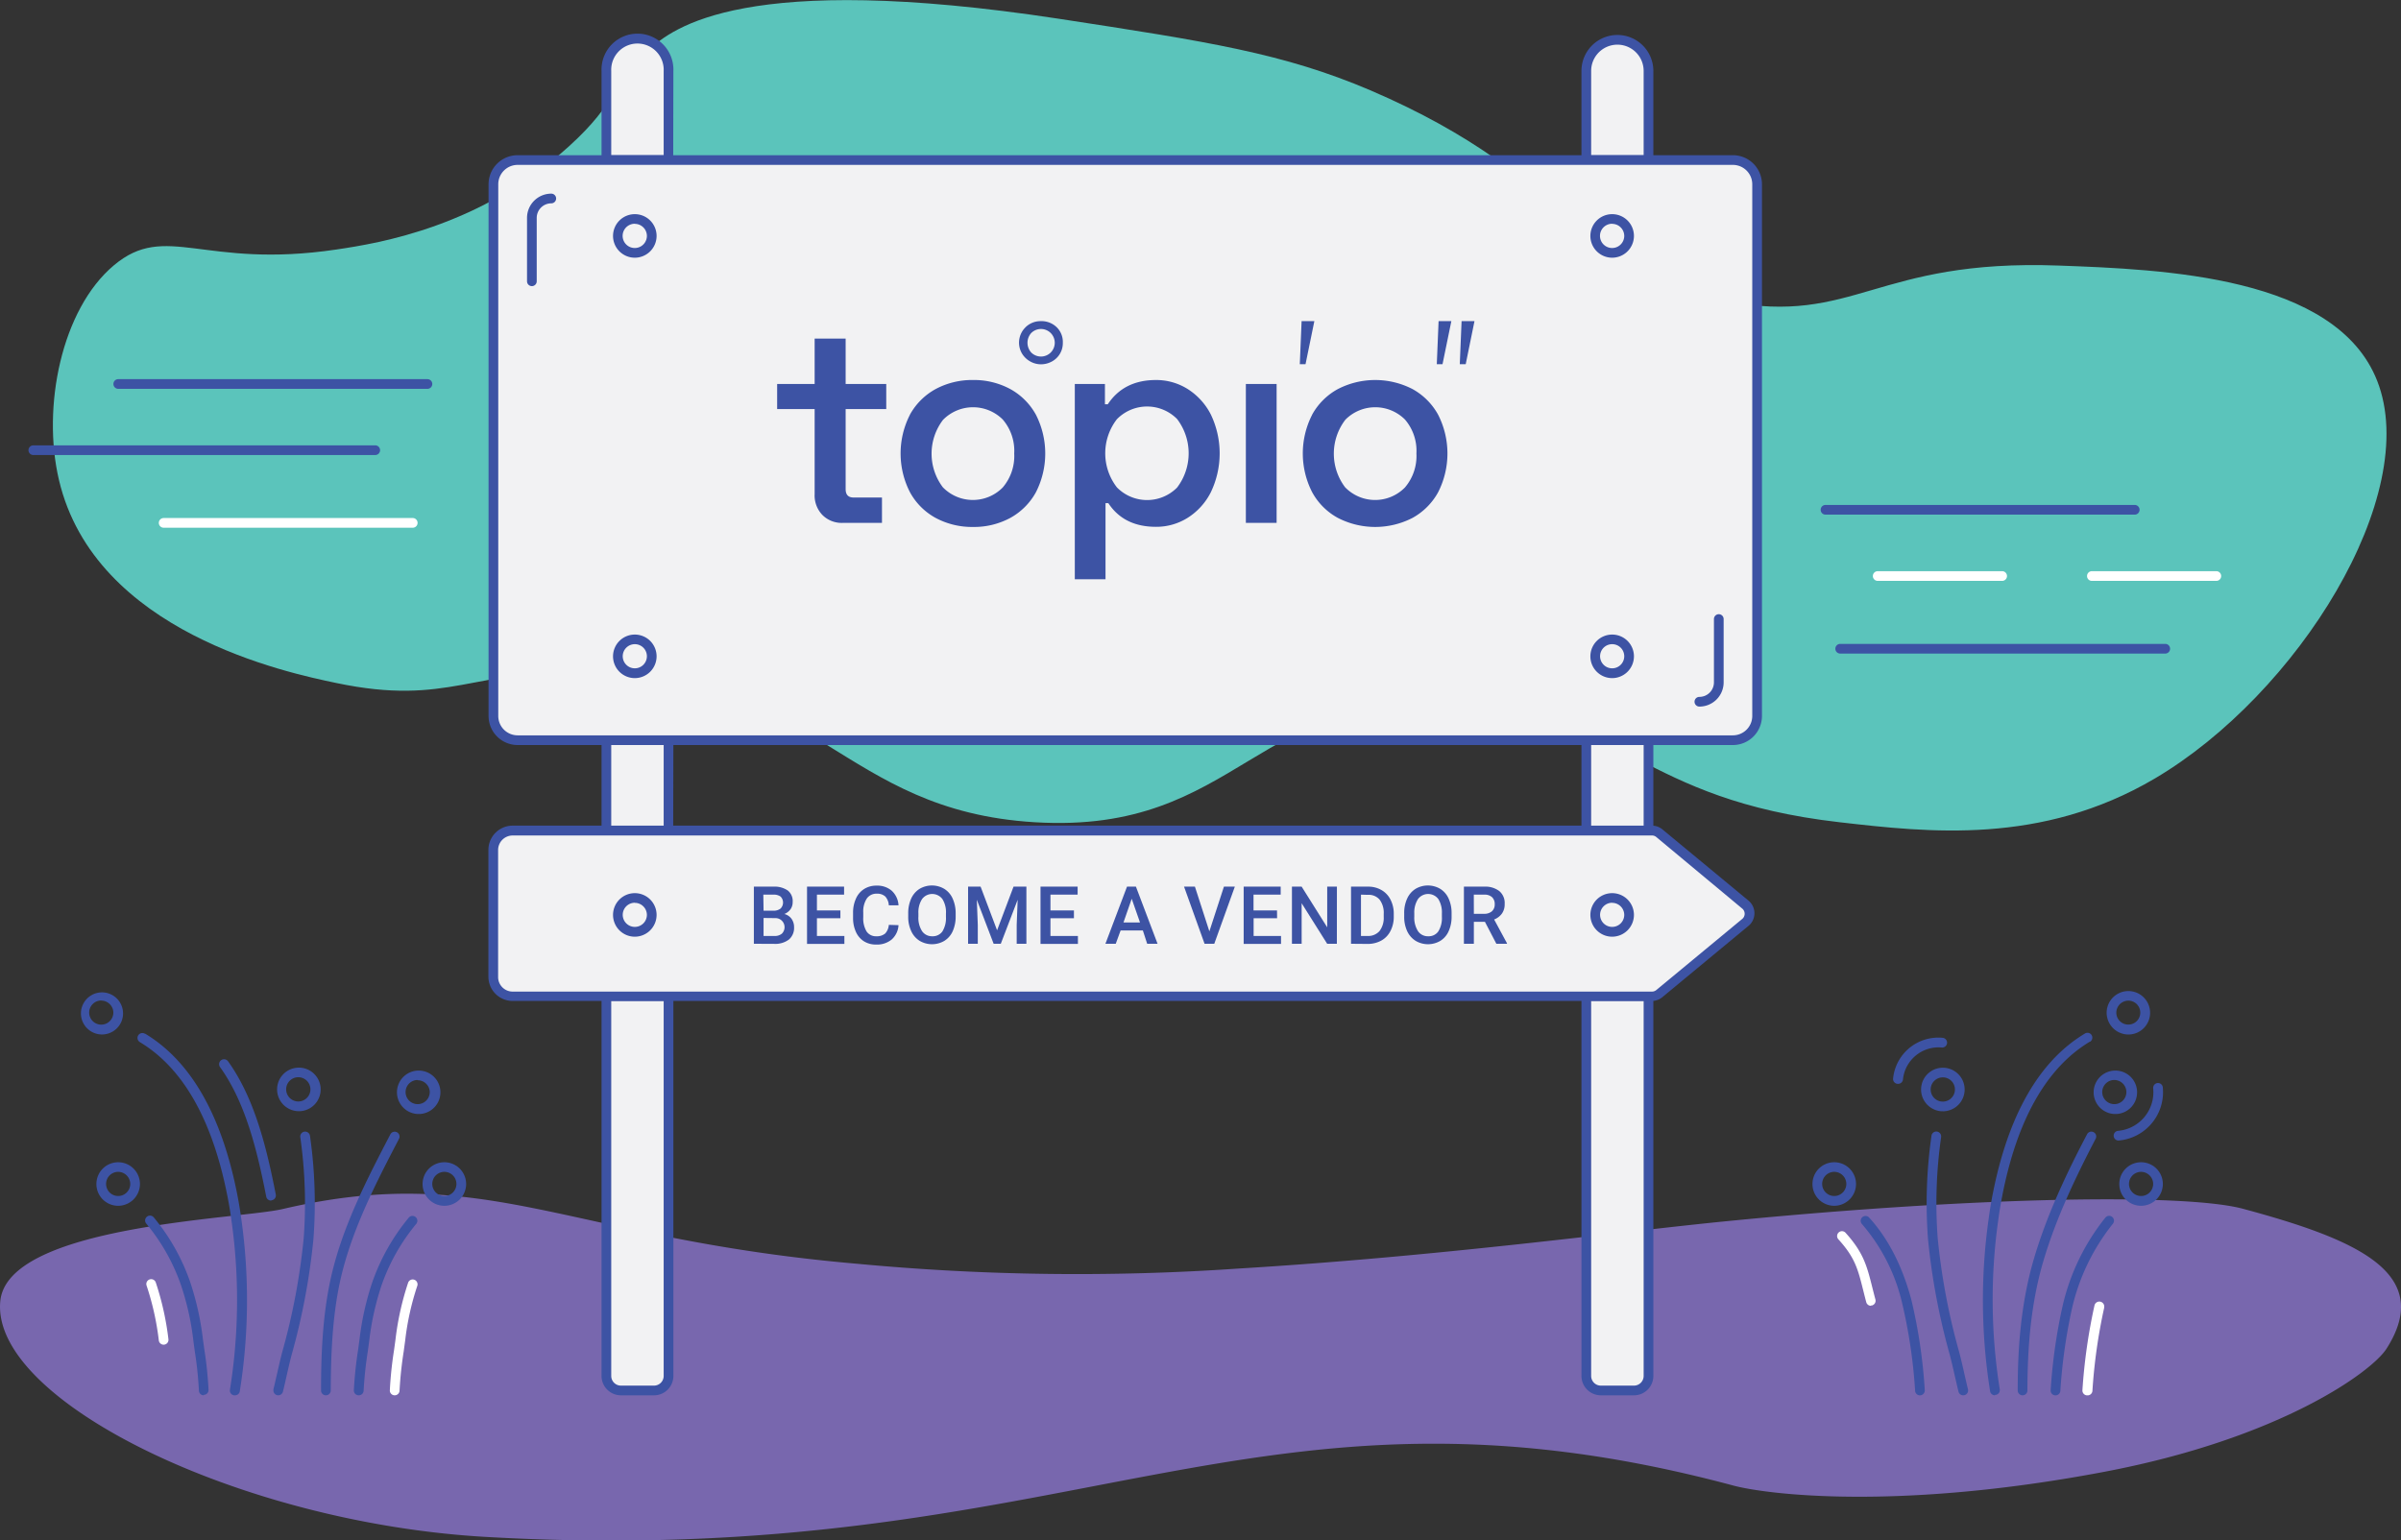 <svg xmlns="http://www.w3.org/2000/svg" viewBox="0 0 494.94 317.64"><rect x="0" y="0" width="494.94" height="317.64" fill="#333333" stroke="none"/><g id="Layer_2" data-name="Layer 2"><g id="Layer_1-2" data-name="Layer 1"><g id="Group_5344" data-name="Group 5344"><g id="Group_5272" data-name="Group 5272"><path id="Path_12824" data-name="Path 12824" d="M117.34,30.12c-18.29,16.61-39,20-48,21.33-27.45,4.09-35.11-5.8-45.89,3.28S8.6,83.93,12.16,99c7.42,31.43,47.1,39.73,57.18,41.84,23.22,4.86,28-3,52.94-2.46,46.36,1,51,28.76,91.06,31.17,42.47,2.55,45.38-28.14,88.94-24.61,32.29,2.62,35.8,19.9,76.94,24.61,18.31,2.1,41.56,4.76,64.94-9,29.47-17.37,55.11-58.46,45.88-82-8.49-21.69-44.33-23-65.64-23.79-37.91-1.39-42,12.39-68.47,7.38C325.34,56.33,325,36.85,282.51,18.63,264.63,11,249.18,8.6,218.28,3.87,153.51-6,138.66,5.69,133.57,10.43,125.87,17.6,127.5,20.89,117.34,30.12Z" fill="#5bc4bb"/></g><g id="Group_5273" data-name="Group 5273"><path id="Path_12825" data-name="Path 12825" d="M462.39,249.26c-11.8-3.18-54.21-2.58-106.14,2.52-22.44,2.2-58.79,7.24-100.95,9.8a485.08,485.08,0,0,1-78.76-1c-59.78-5.2-76.11-21.13-118.23-11.28-9,2.12-56.74,3.3-58.25,19-2,20.4,49.16,45.69,100,48.61,121.71,7,157.78-37.22,257.22-10.59,6.86,1.84,33.82,5.26,76.46-2.82,36.21-6.86,55.11-20.57,58.2-25.37C502,262.39,485.41,255.47,462.39,249.26Z" fill="#7867ae"/></g><g id="Group_5274" data-name="Group 5274"><path id="Path_12826" data-name="Path 12826" d="M125,33V14.62a6.41,6.41,0,0,1,6.4-6.41h0a6.41,6.41,0,0,1,6.41,6.41h0V33Z" fill="#f2f2f3"/><path id="Path_12827" data-name="Path 12827" d="M138.77,34H124V14.62a7.41,7.41,0,1,1,14.81,0ZM126,32h10.81V14.62a5.41,5.41,0,1,0-10.81,0h0Z" fill="#3d53a4"/></g><g id="Group_5275" data-name="Group 5275"><path id="Path_12828" data-name="Path 12828" d="M137.78,205.4v78.32a3,3,0,0,1-3,3H128a3,3,0,0,1-3-3V205.4Z" fill="#f2f2f3"/><path id="Path_12829" data-name="Path 12829" d="M134.77,287.72H128a4,4,0,0,1-4-4V204.4h14.81v79.32A4,4,0,0,1,134.77,287.72ZM126,206.4v77.32a2,2,0,0,0,2,2h6.81a2,2,0,0,0,2-2V206.4Z" fill="#3d53a4"/></g><g id="Group_5276" data-name="Group 5276"><path id="Path_12830" data-name="Path 12830" d="M339.82,205.4v78.32a3,3,0,0,1-3,3H330a3,3,0,0,1-3-3V205.4Z" fill="#f2f2f3"/><path id="Path_12831" data-name="Path 12831" d="M336.82,287.72H330a4,4,0,0,1-4-4V204.4h14.82v79.32A4,4,0,0,1,336.82,287.72ZM328,206.4v77.32a2,2,0,0,0,2,2h6.82a2,2,0,0,0,2-2V206.4Z" fill="#3d53a4"/></g><g id="Group_5277" data-name="Group 5277"><path id="Path_12832" data-name="Path 12832" d="M125,152.63v18.65h12.82V152.63" fill="#f2f2f3"/><path id="Path_12833" data-name="Path 12833" d="M138.77,172.28H124V152.63a1,1,0,0,1,2,0v17.65h10.81V152.63a1,1,0,0,1,2,0Z" fill="#3d53a4"/></g><g id="Group_5278" data-name="Group 5278"><path id="Path_12834" data-name="Path 12834" d="M327,33V14.62a6.41,6.41,0,0,1,6.41-6.41h0a6.41,6.41,0,0,1,6.41,6.41V33Z" fill="#f2f2f3"/><path id="Path_12835" data-name="Path 12835" d="M340.82,34H326V14.62a7.41,7.41,0,1,1,14.82,0ZM328,32h10.82V14.62a5.41,5.41,0,1,0-10.82,0h0Z" fill="#3d53a4"/></g><g id="Group_5279" data-name="Group 5279"><path id="Path_12836" data-name="Path 12836" d="M327,152.63v18.65h12.82V152.63" fill="#f2f2f3"/><path id="Path_12837" data-name="Path 12837" d="M340.82,172.28H326V152.63a1,1,0,0,1,2,0v17.65h10.82V152.63a1,1,0,0,1,2,0Z" fill="#3d53a4"/></g><g id="Group_5280" data-name="Group 5280"><rect id="Rectangle_5424" data-name="Rectangle 5424" x="101.71" y="33.04" width="260.5" height="119.59" rx="5" fill="#f2f2f3"/><path id="Path_12838" data-name="Path 12838" d="M357.21,153.63H106.71a6,6,0,0,1-6-6V38a6,6,0,0,1,6-6h250.5a6,6,0,0,1,6,6V147.63A6,6,0,0,1,357.21,153.63ZM106.71,34a4,4,0,0,0-4,4V147.63a4,4,0,0,0,4,4h250.5a4,4,0,0,0,4-4V38a4,4,0,0,0-4-4Z" fill="#3d53a4"/></g><g id="Group_5281" data-name="Group 5281"><path id="Path_12839" data-name="Path 12839" d="M340.55,205.4H105.68a4,4,0,0,1-4-4h0V175.25a4,4,0,0,1,4-4H340.55a2.38,2.38,0,0,1,1.51.55l17.66,14.62a2.39,2.39,0,0,1,.46,3.34,2.45,2.45,0,0,1-.46.45l-17.66,14.62A2.39,2.39,0,0,1,340.55,205.4Z" fill="#f2f2f3"/><path id="Path_12840" data-name="Path 12840" d="M340.55,206.4H105.68a5,5,0,0,1-5-5V175.25a5,5,0,0,1,5-5H340.55a3.4,3.4,0,0,1,2.15.78l17.66,14.62a3.39,3.39,0,0,1,.59,4.74,3.25,3.25,0,0,1-.62.61l-17.63,14.6A3.34,3.34,0,0,1,340.55,206.4ZM105.68,172.28a3,3,0,0,0-3,3v26.19a3,3,0,0,0,3,3H340.55a1.42,1.42,0,0,0,.88-.32l17.66-14.62a1.39,1.39,0,0,0,0-2.22L341.43,172.6a1.36,1.36,0,0,0-.88-.32Z" fill="#3d53a4"/></g><g id="Group_5284" data-name="Group 5284"><g id="Group_5282" data-name="Group 5282"><path id="Path_12841" data-name="Path 12841" d="M42,287.72a1,1,0,0,1-1-1,75.62,75.62,0,0,0-.85-8.1c-.1-.76-.21-1.51-.3-2.25a56.06,56.06,0,0,0-2.52-11.31,40.68,40.68,0,0,0-7.18-12.75,1,1,0,0,1,.12-1.41,1,1,0,0,1,1.41.11v0a42.7,42.7,0,0,1,7.53,13.37,58.66,58.66,0,0,1,2.61,11.71c.1.73.2,1.48.31,2.23a79.57,79.57,0,0,1,.86,8.31,1,1,0,0,1-1,1h0Z" fill="#3d53a4"/></g><g id="Group_5283" data-name="Group 5283"><path id="Path_12842" data-name="Path 12842" d="M24.36,248.64a4.49,4.49,0,1,1,4.49-4.49h0A4.51,4.51,0,0,1,24.36,248.64Zm0-7a2.49,2.49,0,1,0,2.49,2.49h0a2.51,2.51,0,0,0-2.49-2.49Z" fill="#3d53a4"/></g></g><g id="Group_5287" data-name="Group 5287"><g id="Group_5285" data-name="Group 5285"><path id="Path_12843" data-name="Path 12843" d="M73.94,287.72h0a1,1,0,0,1-1-1h0a83.08,83.08,0,0,1,.87-8.33c.1-.75.21-1.48.3-2.21a58.66,58.66,0,0,1,2.61-11.71,43.1,43.1,0,0,1,7.53-13.37,1,1,0,0,1,1.56,1.26l0,0a41,41,0,0,0-7.18,12.74,57,57,0,0,0-2.51,11.32l-.3,2.22a79,79,0,0,0-.86,8.12A1,1,0,0,1,73.94,287.72Z" fill="#3d53a4"/></g><g id="Group_5286" data-name="Group 5286"><path id="Path_12844" data-name="Path 12844" d="M91.6,248.64a4.49,4.49,0,1,1,4.49-4.49h0A4.5,4.5,0,0,1,91.6,248.64Zm0-7a2.49,2.49,0,1,0,2.49,2.49h0a2.5,2.5,0,0,0-2.49-2.49Z" fill="#3d53a4"/></g></g><g id="Group_5288" data-name="Group 5288"><path id="Path_12845" data-name="Path 12845" d="M130.86,193.15a4.49,4.49,0,1,1,4.49-4.49h0A4.5,4.5,0,0,1,130.86,193.15Zm0-7a2.49,2.49,0,1,0,2.49,2.49h0A2.5,2.5,0,0,0,130.86,186.17Z" fill="#3d53a4"/></g><g id="Group_5289" data-name="Group 5289"><path id="Path_12846" data-name="Path 12846" d="M332.33,193.15a4.49,4.49,0,1,1,4.49-4.49h0A4.5,4.5,0,0,1,332.33,193.15Zm0-7a2.49,2.49,0,1,0,2.49,2.49h0A2.5,2.5,0,0,0,332.33,186.17Z" fill="#3d53a4"/></g><g id="Group_5290" data-name="Group 5290"><path id="Path_12847" data-name="Path 12847" d="M130.86,139.83a4.49,4.49,0,1,1,4.49-4.49h0A4.5,4.5,0,0,1,130.86,139.83Zm0-7a2.49,2.49,0,1,0,2.49,2.49h0a2.49,2.49,0,0,0-2.49-2.49Z" fill="#3d53a4"/></g><g id="Group_5291" data-name="Group 5291"><path id="Path_12848" data-name="Path 12848" d="M332.33,139.83a4.49,4.49,0,1,1,4.49-4.49h0A4.5,4.5,0,0,1,332.33,139.83Zm0-7a2.49,2.49,0,1,0,2.49,2.49h0a2.49,2.49,0,0,0-2.49-2.49Z" fill="#3d53a4"/></g><g id="Group_5292" data-name="Group 5292"><path id="Path_12849" data-name="Path 12849" d="M130.86,53.14a4.49,4.49,0,1,1,4.49-4.49h0A4.5,4.5,0,0,1,130.86,53.14Zm0-7a2.5,2.5,0,1,0,2.49,2.5h0A2.5,2.5,0,0,0,130.86,46.16Z" fill="#3d53a4"/></g><g id="Group_5293" data-name="Group 5293"><path id="Path_12850" data-name="Path 12850" d="M332.33,53.14a4.49,4.49,0,1,1,4.49-4.49h0A4.5,4.5,0,0,1,332.33,53.14Zm0-7a2.5,2.5,0,1,0,2.49,2.5h0A2.5,2.5,0,0,0,332.33,46.16Z" fill="#3d53a4"/></g><g id="Group_5296" data-name="Group 5296"><g id="Group_5294" data-name="Group 5294"><path id="Path_12851" data-name="Path 12851" d="M20.88,213.31a4.34,4.34,0,1,1,.29,0Zm0-7h-.16a2.49,2.49,0,1,0,2.64,2.33h0A2.5,2.5,0,0,0,20.89,206.33Z" fill="#3d53a4"/></g><g id="Group_5295" data-name="Group 5295"><path id="Path_12852" data-name="Path 12852" d="M48.39,287.72h-.17a1,1,0,0,1-.82-1.15h0a117.12,117.12,0,0,0,.33-34.77c-.23-1.7-.5-3.4-.82-5-3.08-15.81-9.15-26.54-18.06-31.9a1,1,0,1,1,1-1.75l.07,0c9.41,5.66,15.8,16.84,19,33.22.33,1.68.61,3.42.85,5.17a119.74,119.74,0,0,1-.34,35.36A1,1,0,0,1,48.39,287.72Z" fill="#3d53a4"/></g></g><g id="Group_5299" data-name="Group 5299"><g id="Group_5297" data-name="Group 5297"><path id="Path_12853" data-name="Path 12853" d="M61.61,229.13a4.49,4.49,0,1,1,4.47-4.92h0a4.49,4.49,0,0,1-4,4.9A3.1,3.1,0,0,1,61.61,229.13Zm0-7h-.24a2.5,2.5,0,1,0,.24,0Z" fill="#3d53a4"/></g><g id="Group_5298" data-name="Group 5298"><path id="Path_12854" data-name="Path 12854" d="M57.36,287.72a1,1,0,0,1-1-1,1.64,1.64,0,0,1,0-.23c.27-1.07.5-2.13.75-3.2.34-1.5.69-3.05,1.09-4.57a135.33,135.33,0,0,0,4.4-23.36,96.49,96.49,0,0,0-.7-20.87,1,1,0,0,1,2-.28v0a97.92,97.92,0,0,1,.71,21.3,138.11,138.11,0,0,1-4.45,23.7c-.4,1.49-.74,3-1.08,4.5-.24,1.08-.48,2.15-.75,3.23A1,1,0,0,1,57.36,287.72Z" fill="#3d53a4"/></g></g><g id="Group_5302" data-name="Group 5302"><g id="Group_5300" data-name="Group 5300"><path id="Path_12855" data-name="Path 12855" d="M86.09,229.71a4.48,4.48,0,1,1,.44,0Zm0-7h-.24A2.49,2.49,0,1,0,88.58,225h0a2.5,2.5,0,0,0-2.48-2.25Z" fill="#3d53a4"/></g><g id="Group_5301" data-name="Group 5301"><path id="Path_12856" data-name="Path 12856" d="M67.18,287.72h0a1,1,0,0,1-1-1c0-6.83.26-14.85,1.87-22.49,2.28-10.82,7.43-20.74,12.42-30.33a1,1,0,0,1,1.78.93c-4.93,9.47-10,19.26-12.24,29.82-1.57,7.45-1.8,15.34-1.83,22.08A1,1,0,0,1,67.18,287.72Z" fill="#3d53a4"/></g></g><g id="Group_5305" data-name="Group 5305"><g id="Group_5303" data-name="Group 5303"><path id="Path_12857" data-name="Path 12857" d="M395.78,287.73a1,1,0,0,1-1-.92,107.66,107.66,0,0,0-2.72-18.29,38.09,38.09,0,0,0-8.2-16.07,1,1,0,1,1,1.48-1.34h0c3.91,4.3,6.82,10,8.66,16.9a108.51,108.51,0,0,1,2.77,18.63,1,1,0,0,1-.91,1.08Z" fill="#3d53a4"/></g><g id="Group_5304" data-name="Group 5304"><path id="Path_12858" data-name="Path 12858" d="M378.11,248.64a4.49,4.49,0,1,1,4.49-4.49h0A4.51,4.51,0,0,1,378.11,248.64Zm0-7a2.49,2.49,0,1,0,2.49,2.49h0a2.5,2.5,0,0,0-2.49-2.49Z" fill="#3d53a4"/></g></g><g id="Group_5308" data-name="Group 5308"><g id="Group_5306" data-name="Group 5306"><path id="Path_12859" data-name="Path 12859" d="M423.71,287.73h-.08a1,1,0,0,1-.91-1.08,112.69,112.69,0,0,1,2.48-17.44,45.28,45.28,0,0,1,8.8-18.13,1,1,0,0,1,1.4-.15,1,1,0,0,1,.15,1.41h0a43.53,43.53,0,0,0-8.4,17.33,111.23,111.23,0,0,0-2.43,17.14A1,1,0,0,1,423.71,287.73Z" fill="#3d53a4"/></g><g id="Group_5307" data-name="Group 5307"><path id="Path_12860" data-name="Path 12860" d="M441.36,248.64a4.49,4.49,0,1,1,4.49-4.49h0A4.51,4.51,0,0,1,441.36,248.64Zm0-7a2.49,2.49,0,1,0,2.49,2.49h0a2.51,2.51,0,0,0-2.49-2.49Z" fill="#3d53a4"/></g></g><g id="Group_5311" data-name="Group 5311"><g id="Group_5309" data-name="Group 5309"><path id="Path_12861" data-name="Path 12861" d="M438.75,213.31h-.28a4.5,4.5,0,0,1-4.2-4.76h0a4.48,4.48,0,1,1,4.48,4.77Zm-2.49-4.64a2.47,2.47,0,1,0,2.64-2.33,2.5,2.5,0,0,0-2.64,2.33Z" fill="#3d53a4"/></g><g id="Group_5310" data-name="Group 5310"><path id="Path_12862" data-name="Path 12862" d="M411.24,287.72a1,1,0,0,1-1-.83,119.74,119.74,0,0,1-.33-35.36c.23-1.75.51-3.49.84-5.17,3.19-16.38,9.58-27.56,19-33.22a1,1,0,1,1,1.1,1.67l-.07,0c-8.91,5.36-15,16.09-18.06,31.9-.32,1.64-.6,3.34-.82,5a117.46,117.46,0,0,0,.33,34.77,1,1,0,0,1-.82,1.15h-.17Z" fill="#3d53a4"/></g></g><g id="Group_5314" data-name="Group 5314"><g id="Group_5312" data-name="Group 5312"><path id="Path_12863" data-name="Path 12863" d="M400.47,229.13a3.24,3.24,0,0,1-.44,0,4.5,4.5,0,0,1-4-4.9h0a4.49,4.49,0,1,1,4.48,4.92ZM398,224.4a2.5,2.5,0,1,0,2.77-2.23h-.05A2.5,2.5,0,0,0,398,224.4Z" fill="#3d53a4"/></g><g id="Group_5313" data-name="Group 5313"><path id="Path_12864" data-name="Path 12864" d="M404.72,287.72a1,1,0,0,1-1-.76c-.26-1.07-.5-2.14-.75-3.21-.33-1.48-.68-3-1.08-4.52a138.11,138.11,0,0,1-4.45-23.7,97.92,97.92,0,0,1,.71-21.3,1,1,0,0,1,1.09-.9,1,1,0,0,1,.9,1.1s0,0,0,.06a96.49,96.49,0,0,0-.7,20.87,135.33,135.33,0,0,0,4.4,23.36c.41,1.53.76,3.09,1.1,4.59.24,1.06.48,2.12.74,3.18a1,1,0,0,1-.74,1.2Z" fill="#3d53a4"/></g></g><g id="Group_5317" data-name="Group 5317"><g id="Group_5315" data-name="Group 5315"><path id="Path_12865" data-name="Path 12865" d="M435.84,229.71a4.48,4.48,0,1,1,.44,0Zm0-7h-.24a2.49,2.49,0,1,0,2.72,2.24h0a2.5,2.5,0,0,0-2.48-2.25Z" fill="#3d53a4"/></g><g id="Group_5316" data-name="Group 5316"><path id="Path_12866" data-name="Path 12866" d="M416.93,287.72h0a1,1,0,0,1-1-1c0-7.54.44-17.48,3.44-27.5,2.76-9.24,7-18,10.85-25.32a1,1,0,1,1,1.77.93c-3.77,7.25-8,15.89-10.71,25-2.92,9.77-3.33,19.52-3.35,26.93A1,1,0,0,1,416.93,287.72Z" fill="#3d53a4"/></g></g><g id="Group_5318" data-name="Group 5318"><path id="Path_12867" data-name="Path 12867" d="M155.4,194.61V182.83h4a4.83,4.83,0,0,1,3,.8,2.78,2.78,0,0,1,1,2.38,2.52,2.52,0,0,1-.43,1.46,2.86,2.86,0,0,1-1.28,1,2.62,2.62,0,0,1,1.48,1,2.91,2.91,0,0,1,.52,1.72,3.14,3.14,0,0,1-1.07,2.55,4.67,4.67,0,0,1-3,.89Zm2-6.82h2a2.31,2.31,0,0,0,1.5-.44,1.75,1.75,0,0,0,0-2.48,2.42,2.42,0,0,0-1.55-.39h-2Zm0,1.5V193h2.27a2.24,2.24,0,0,0,1.51-.48,1.89,1.89,0,0,0,0-2.66,1.85,1.85,0,0,0-1.31-.54Z" fill="#3d53a4"/><path id="Path_12868" data-name="Path 12868" d="M173.24,189.35H168.4V193h5.66v1.63h-7.7V182.83H174v1.65h-5.6v3.25h4.84Z" fill="#3d53a4"/><path id="Path_12869" data-name="Path 12869" d="M185.22,190.77a4.28,4.28,0,0,1-1.4,2.95,4.73,4.73,0,0,1-3.23,1.05,4.62,4.62,0,0,1-2.48-.66,4.41,4.41,0,0,1-1.65-1.9,6.75,6.75,0,0,1-.61-2.86v-1.1a6.91,6.91,0,0,1,.59-2.94,4.43,4.43,0,0,1,1.7-2,4.68,4.68,0,0,1,2.55-.69,4.57,4.57,0,0,1,3.14,1.06,4.42,4.42,0,0,1,1.39,3h-2a2.93,2.93,0,0,0-.74-1.83,2.47,2.47,0,0,0-1.75-.57,2.41,2.41,0,0,0-2.05,1,4.9,4.9,0,0,0-.73,2.86v1a5.23,5.23,0,0,0,.68,2.92,2.29,2.29,0,0,0,2,1,2.66,2.66,0,0,0,1.82-.55,2.88,2.88,0,0,0,.77-1.8Z" fill="#3d53a4"/><path id="Path_12870" data-name="Path 12870" d="M197,189a7.4,7.4,0,0,1-.6,3,4.52,4.52,0,0,1-1.72,2,5,5,0,0,1-5.11,0,4.58,4.58,0,0,1-1.73-2,6.86,6.86,0,0,1-.62-3v-.66a7.26,7.26,0,0,1,.61-3.05,4.62,4.62,0,0,1,1.72-2,5,5,0,0,1,5.11,0,4.49,4.49,0,0,1,1.72,2,7.29,7.29,0,0,1,.62,3Zm-2-.62a5.11,5.11,0,0,0-.74-3,2.63,2.63,0,0,0-3.66-.52,2.84,2.84,0,0,0-.52.52,5,5,0,0,0-.76,2.94V189a5.08,5.08,0,0,0,.75,3,2.45,2.45,0,0,0,2.1,1.06,2.43,2.43,0,0,0,2.1-1,5.27,5.27,0,0,0,.73-3Z" fill="#3d53a4"/><path id="Path_12871" data-name="Path 12871" d="M202.14,182.83l3.4,9,3.39-9h2.65v11.78h-2v-3.88l.2-5.2-3.48,9.08h-1.47l-3.47-9.08.2,5.19v3.89h-2V182.83Z" fill="#3d53a4"/><path id="Path_12872" data-name="Path 12872" d="M221.38,189.35h-4.84V193h5.66v1.63h-7.71V182.83h7.65v1.65h-5.6v3.25h4.84Z" fill="#3d53a4"/><path id="Path_12873" data-name="Path 12873" d="M235.59,191.87H231l-1,2.74h-2.13l4.45-11.78h1.84l4.46,11.78h-2.14Zm-4-1.65H235l-1.71-4.89Z" fill="#3d53a4"/><path id="Path_12874" data-name="Path 12874" d="M249.3,192.05l3-9.22h2.25l-4.24,11.78h-2l-4.23-11.78h2.24Z" fill="#3d53a4"/><path id="Path_12875" data-name="Path 12875" d="M263.26,189.35h-4.84V193h5.65v1.63h-7.7V182.83H264v1.65h-5.6v3.25h4.84Z" fill="#3d53a4"/><path id="Path_12876" data-name="Path 12876" d="M275.58,194.61h-2l-5.26-8.36v8.36h-2V182.83h2l5.27,8.39v-8.39h2Z" fill="#3d53a4"/><path id="Path_12877" data-name="Path 12877" d="M278.5,194.61V182.83H282a5.36,5.36,0,0,1,2.77.7,4.7,4.7,0,0,1,1.88,2,6.35,6.35,0,0,1,.66,2.93V189a6.29,6.29,0,0,1-.67,2.95,4.61,4.61,0,0,1-1.9,2,5.77,5.77,0,0,1-2.82.69Zm2.05-10.13V193h1.34a3.09,3.09,0,0,0,2.47-1,4.43,4.43,0,0,0,.88-2.89v-.66a4.52,4.52,0,0,0-.84-2.93,2.93,2.93,0,0,0-2.42-1Z" fill="#3d53a4"/><path id="Path_12878" data-name="Path 12878" d="M299.23,189a7.09,7.09,0,0,1-.6,3,4.43,4.43,0,0,1-1.71,2,5,5,0,0,1-5.11,0,4.66,4.66,0,0,1-1.74-2,7,7,0,0,1-.61-3v-.66a7,7,0,0,1,.61-3.05,4.62,4.62,0,0,1,1.72-2,5,5,0,0,1,5.11,0,4.55,4.55,0,0,1,1.72,2,7.13,7.13,0,0,1,.61,3Zm-2-.62a5.26,5.26,0,0,0-.74-3,2.63,2.63,0,0,0-3.66-.52,2.84,2.84,0,0,0-.52.52,5.09,5.09,0,0,0-.77,2.94V189a5.16,5.16,0,0,0,.76,3,2.44,2.44,0,0,0,2.1,1.06,2.4,2.4,0,0,0,2.09-1,5.2,5.2,0,0,0,.74-3Z" fill="#3d53a4"/><path id="Path_12879" data-name="Path 12879" d="M306.1,190.08h-2.28v4.53h-2.05V182.83h4.15a4.78,4.78,0,0,1,3.14.91,3.19,3.19,0,0,1,1.11,2.65,3.25,3.25,0,0,1-.57,2A3.58,3.58,0,0,1,308,189.6l2.65,4.91v.1h-2.19Zm-2.28-1.65h2.1a2.37,2.37,0,0,0,1.62-.52,1.84,1.84,0,0,0,.58-1.43,1.94,1.94,0,0,0-.54-1.47,2.22,2.22,0,0,0-1.6-.53h-2.17Z" fill="#3d53a4"/></g><g id="Group_5327" data-name="Group 5327"><g id="Group_5319" data-name="Group 5319"><path id="Path_12880" data-name="Path 12880" d="M167.93,79.18V69.82h6.39v9.36h8.37v5.17h-8.37v16.5c0,1.16.54,1.74,1.63,1.74h5.86v5.23h-8.07a5.6,5.6,0,0,1-4.21-1.63,5.79,5.79,0,0,1-1.6-4.3V84.35H160.2V79.18Z" fill="#3d53a4"/></g><g id="Group_5320" data-name="Group 5320"><path id="Path_12881" data-name="Path 12881" d="M187.57,85.51a13.38,13.38,0,0,1,5.31-5.29,15.9,15.9,0,0,1,7.7-1.86,15.73,15.73,0,0,1,7.67,1.86,13.39,13.39,0,0,1,5.29,5.29,17.59,17.59,0,0,1,0,16,13.39,13.39,0,0,1-5.29,5.29,15.73,15.73,0,0,1-7.67,1.86,15.9,15.9,0,0,1-7.7-1.86,13.26,13.26,0,0,1-5.31-5.32,17.52,17.52,0,0,1,0-15.95Zm6.82,15a8.63,8.63,0,0,0,12.2.12l.12-.12a10,10,0,0,0,2.36-7,9.9,9.9,0,0,0-2.36-7,8.67,8.67,0,0,0-12.25,0l-.07.07a11.49,11.49,0,0,0,0,13.94Z" fill="#3d53a4"/></g><g id="Group_5321" data-name="Group 5321"><path id="Path_12882" data-name="Path 12882" d="M211.37,67.51a4.42,4.42,0,0,1,3.2-1.29,4.48,4.48,0,0,1,3.23,1.23,4.23,4.23,0,0,1,1.29,3.22,4.29,4.29,0,0,1-2.29,3.89,4.7,4.7,0,0,1-2.23.56,4.45,4.45,0,0,1-2.22-.6,4.53,4.53,0,0,1-1.67-1.61,4.41,4.41,0,0,1,.7-5.4Zm1.2,5.17a2.84,2.84,0,1,0,0-4A3,3,0,0,0,212.57,72.68Z" fill="#3d53a4"/></g><g id="Group_5322" data-name="Group 5322"><path id="Path_12883" data-name="Path 12883" d="M270.94,66.22l-1.82,8.88h-1.18l.37-8.88Z" fill="#3d53a4"/></g><g id="Group_5323" data-name="Group 5323"><path id="Path_12884" data-name="Path 12884" d="M299.18,66.22l-1.82,8.88h-1.18l.37-8.88Zm4.77,0-1.81,8.88h-1.22l.37-8.88Z" fill="#3d53a4"/></g><g id="Group_5324" data-name="Group 5324"><path id="Path_12885" data-name="Path 12885" d="M227.77,79.18v4.18h.59c2.2-3.33,5.52-5,9.93-5a12.2,12.2,0,0,1,6.54,1.86,13.42,13.42,0,0,1,4.79,5.29,18.57,18.57,0,0,1,0,15.95,13.33,13.33,0,0,1-4.79,5.31,12.12,12.12,0,0,1-6.54,1.86q-6.61,0-9.82-4.88h-.58v15.69h-6.33V79.18Zm14.88,21.35a11.67,11.67,0,0,0,0-14.12,8.7,8.7,0,0,0-12.31-.07l-.1.1a11.47,11.47,0,0,0,0,14.06,8.71,8.71,0,0,0,12.31.13l.1-.1Z" fill="#3d53a4"/></g><g id="Group_5325" data-name="Group 5325"><path id="Path_12886" data-name="Path 12886" d="M263.16,107.82h-6.34V79.18h6.34Z" fill="#3d53a4"/></g><g id="Group_5326" data-name="Group 5326"><path id="Path_12887" data-name="Path 12887" d="M270.48,85.51a13.34,13.34,0,0,1,5.32-5.29,16.79,16.79,0,0,1,15.36,0,13.39,13.39,0,0,1,5.29,5.29,17.59,17.59,0,0,1,0,16,13.39,13.39,0,0,1-5.29,5.29,16.79,16.79,0,0,1-15.36,0,13.23,13.23,0,0,1-5.32-5.32,17.52,17.52,0,0,1,0-15.95Zm6.83,15a8.61,8.61,0,0,0,12.19.12l.12-.12a10,10,0,0,0,2.36-7,9.9,9.9,0,0,0-2.36-7,8.67,8.67,0,0,0-12.25,0l-.06.07a11.49,11.49,0,0,0,0,13.94Z" fill="#3d53a4"/></g></g><g id="Group_5328" data-name="Group 5328"><path id="Path_12888" data-name="Path 12888" d="M55.88,247.56a1,1,0,0,1-1-.81c-1.87-9.59-4.31-19.46-9.51-26.7A1,1,0,1,1,47,218.83l0,0c5.43,7.55,7.94,17.67,9.85,27.48a1,1,0,0,1-.79,1.18h0Z" fill="#3d53a4"/></g><g id="Group_5329" data-name="Group 5329"><path id="Path_12889" data-name="Path 12889" d="M81.36,287.72h0a1,1,0,0,1-1-1h0a77.61,77.61,0,0,1,.87-8.33c.1-.75.21-1.48.3-2.21a58.66,58.66,0,0,1,2.61-11.71,1,1,0,0,1,1.89.65,55.61,55.61,0,0,0-2.51,11.32q-.15,1.09-.3,2.22a79,79,0,0,0-.86,8.12A1,1,0,0,1,81.36,287.72Z" fill="#fff"/></g><g id="Group_5330" data-name="Group 5330"><path id="Path_12890" data-name="Path 12890" d="M391.24,223.49h-.1a1,1,0,0,1-.9-1.09h0A9.37,9.37,0,0,1,400.46,214a1,1,0,1,1-.19,2,7.37,7.37,0,0,0-8,6.64A1,1,0,0,1,391.24,223.49Z" fill="#3d53a4"/></g><g id="Group_5331" data-name="Group 5331"><path id="Path_12891" data-name="Path 12891" d="M430.27,287.73h-.09a1,1,0,0,1-.91-1.08,115.17,115.17,0,0,1,2.48-17.44,1,1,0,1,1,2,.4.14.14,0,0,1,0,.07,112.45,112.45,0,0,0-2.42,17.14A1,1,0,0,1,430.27,287.73Z" fill="#fff"/></g><g id="Group_5332" data-name="Group 5332"><path id="Path_12892" data-name="Path 12892" d="M385.71,269.26a1,1,0,0,1-1-.74c-.24-.89-.44-1.7-.63-2.46-1.09-4.35-1.69-6.74-5.1-10.49a1,1,0,1,1,1.44-1.39l0,0c3.74,4.13,4.42,6.85,5.55,11.35.19.75.39,1.56.63,2.44a1,1,0,0,1-.72,1.22,1.07,1.07,0,0,1-.25,0Z" fill="#fff"/></g><g id="Group_5333" data-name="Group 5333"><path id="Path_12893" data-name="Path 12893" d="M436.71,235.18a1,1,0,0,1-1-1,1,1,0,0,1,.95-1,8,8,0,0,0,7.2-8.73,1,1,0,0,1,.87-1.12,1,1,0,0,1,1.11.87.13.13,0,0,1,0,.06,10,10,0,0,1-9,10.91Z" fill="#3d53a4"/></g><g id="Group_5334" data-name="Group 5334"><path id="Path_12894" data-name="Path 12894" d="M88.11,80.18H24.38a1,1,0,1,1,0-2H88.11a1,1,0,1,1,0,2Z" fill="#3d53a4"/></g><g id="Group_5335" data-name="Group 5335"><path id="Path_12895" data-name="Path 12895" d="M77.35,93.83H6.87a1,1,0,0,1,0-2H77.35a1,1,0,0,1,0,2Z" fill="#3d53a4"/></g><g id="Group_5336" data-name="Group 5336"><path id="Path_12896" data-name="Path 12896" d="M85.08,108.82H33.74a1,1,0,0,1,0-2H85.08a1,1,0,0,1,0,2Z" fill="#fff"/></g><g id="Group_5337" data-name="Group 5337"><path id="Path_12897" data-name="Path 12897" d="M440.05,106.12H376.31a1,1,0,0,1,0-2h63.74a1,1,0,1,1,0,2Z" fill="#3d53a4"/></g><g id="Group_5338" data-name="Group 5338"><path id="Path_12898" data-name="Path 12898" d="M412.72,119.78H387.07a1,1,0,0,1,0-2h25.65a1,1,0,0,1,0,2Z" fill="#fff"/></g><g id="Group_5339" data-name="Group 5339"><path id="Path_12899" data-name="Path 12899" d="M456.87,119.78H431.22a1,1,0,0,1,0-2h25.65a1,1,0,0,1,0,2Z" fill="#fff"/></g><g id="Group_5340" data-name="Group 5340"><path id="Path_12900" data-name="Path 12900" d="M446.34,134.77h-67a1,1,0,0,1,0-2h67a1,1,0,0,1,0,2Z" fill="#3d53a4"/></g><g id="Group_5341" data-name="Group 5341"><path id="Path_12901" data-name="Path 12901" d="M33.74,277.28a1,1,0,0,1-1-.87,56.75,56.75,0,0,0-2.52-11.31,1,1,0,1,1,1.89-.66h0a58.66,58.66,0,0,1,2.61,11.71,1,1,0,0,1-.86,1.12Z" fill="#fff"/></g><g id="Group_5342" data-name="Group 5342"><path id="Path_12902" data-name="Path 12902" d="M350.31,145.7a1,1,0,0,1,0-2,3,3,0,0,0,3-3V127.65a1,1,0,1,1,2,0v13.08A5,5,0,0,1,350.31,145.7Z" fill="#3d53a4"/></g><g id="Group_5343" data-name="Group 5343"><path id="Path_12903" data-name="Path 12903" d="M109.64,59a1,1,0,0,1-1-1V44.93a5,5,0,0,1,5-5,1,1,0,0,1,0,2,3,3,0,0,0-3,3V58a1,1,0,0,1-1,1Z" fill="#3d53a4"/></g></g></g></g></svg>